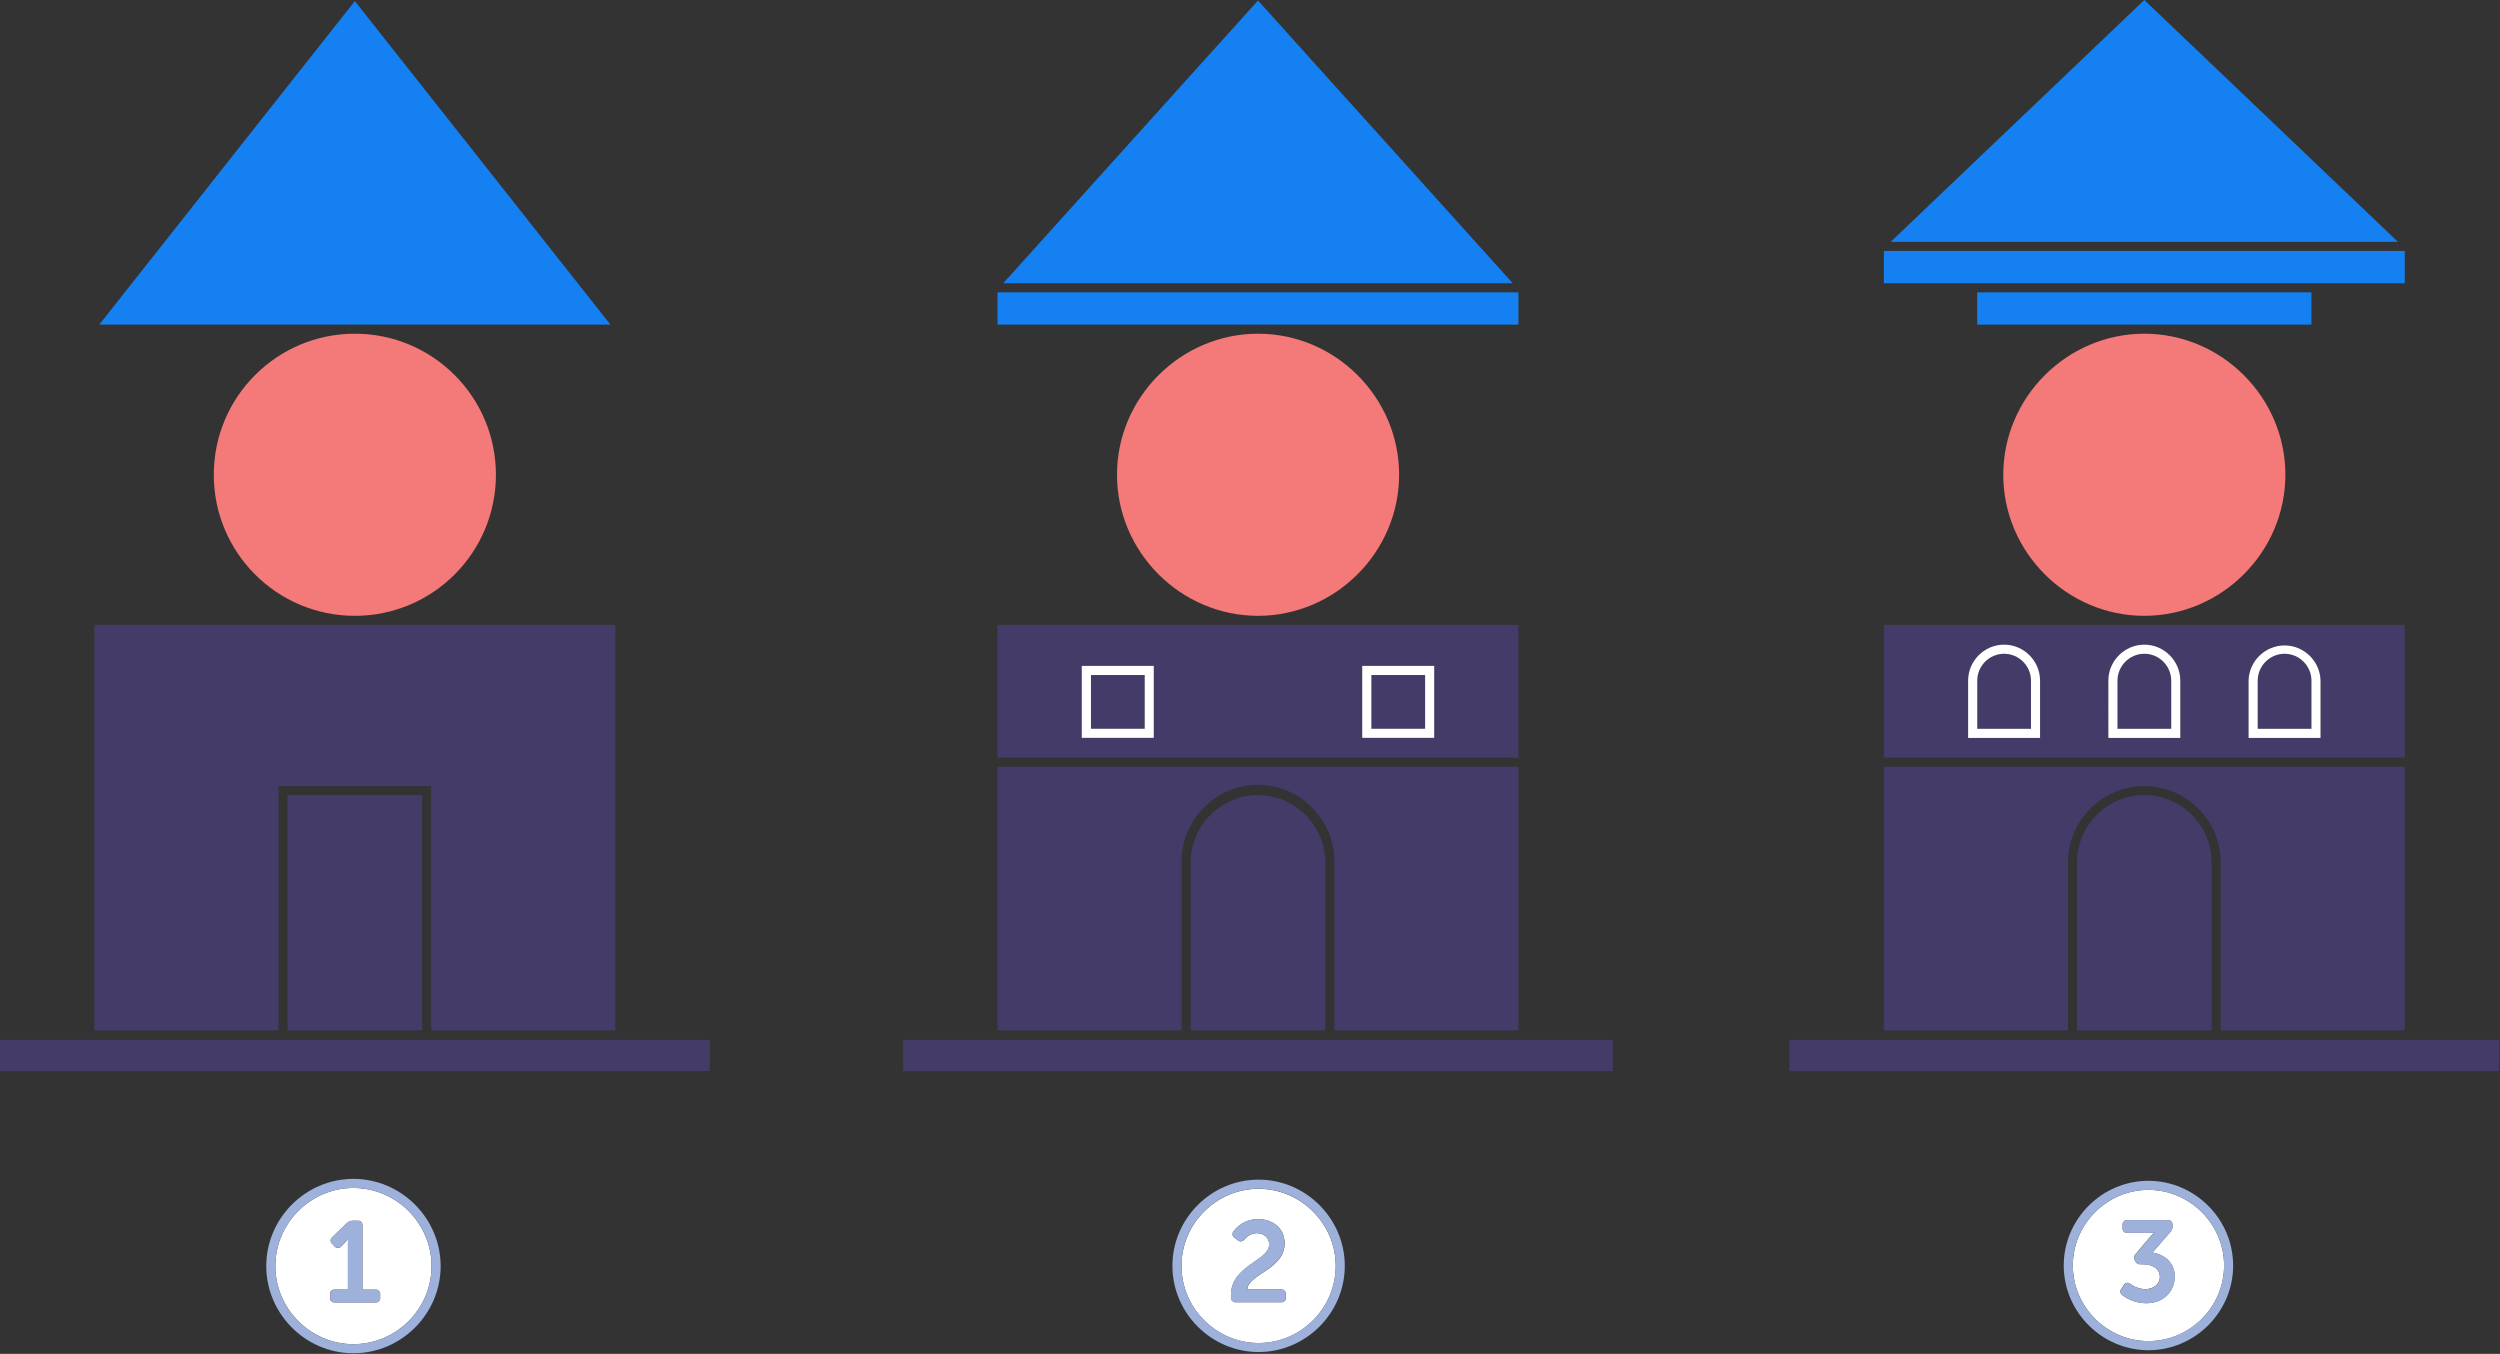 <?xml version="1.0" encoding="UTF-8" standalone="no"?><!DOCTYPE svg PUBLIC "-//W3C//DTD SVG 1.1//EN" "http://www.w3.org/Graphics/SVG/1.1/DTD/svg11.dtd"><svg width="100%" height="100%" viewBox="0 0 1396 756" version="1.1" xmlns="http://www.w3.org/2000/svg" xmlns:xlink="http://www.w3.org/1999/xlink" xml:space="preserve" xmlns:serif="http://www.serif.com/" style="fill-rule:evenodd;clip-rule:evenodd;stroke-linejoin:round;stroke-miterlimit:1.414;"><rect x="0" y="0" width="1396" height="756" fill="#333333" stroke="none"/><path d="M197.37,663.36c-23.924,0 -43.61,19.686 -43.61,43.61c0,23.924 19.686,43.61 43.61,43.61c23.924,0 43.61,-19.686 43.61,-43.61c-0.027,-23.913 -19.697,-43.583 -43.61,-43.61Zm14.9,61.2c0.013,0.103 0.02,0.206 0.02,0.31c0,1.322 -1.088,2.41 -2.41,2.41c-0.104,0 -0.207,-0.007 -0.31,-0.02l-22.62,0c-0.095,0.012 -0.19,0.017 -0.286,0.017c-1.3,0 -2.37,-1.07 -2.37,-2.37c0,-0.116 0.009,-0.232 0.026,-0.347l0,-1.8c-0.014,-0.103 -0.02,-0.206 -0.02,-0.309c0,-1.289 1.06,-2.35 2.35,-2.35c0.1,0 0.2,0.006 0.3,0.019l7.32,0l0,-25.29c0,-1.54 0.06,-3.08 0.06,-3.08l-0.13,0c-0.441,0.863 -1.026,1.644 -1.73,2.31l-2,1.93c-0.444,0.542 -1.109,0.857 -1.81,0.857c-0.759,0 -1.472,-0.368 -1.91,-0.987l-1.22,-1.28c-0.564,-0.459 -0.892,-1.149 -0.892,-1.876c0,-0.754 0.353,-1.467 0.952,-1.924l8.1,-7.78c0.894,-0.868 2.094,-1.35 3.34,-1.34l2.7,0c0.09,-0.01 0.181,-0.016 0.272,-0.016c1.311,0 2.39,1.079 2.39,2.39c0,0.109 -0.007,0.218 -0.022,0.326l0,35.8l7.2,0c0.104,-0.014 0.209,-0.021 0.314,-0.021c1.317,0 2.4,1.084 2.4,2.4c0,0.087 -0.005,0.174 -0.014,0.261l0,1.76Z" style="fill:#fff;fill-rule:nonzero;"/><path d="M702.8,663.83c-23.622,0 -43.06,19.438 -43.06,43.06c0,23.622 19.438,43.06 43.06,43.06c23.622,0 43.06,-19.438 43.06,-43.06c0,-0.02 0,-0.04 0,-0.06c-0.055,-23.591 -19.469,-42.978 -43.06,-43Zm15.2,60.64c0.017,0.114 0.025,0.229 0.025,0.344c0,1.305 -1.074,2.38 -2.38,2.38c-0.112,0 -0.224,-0.008 -0.335,-0.024l-25.04,0c-0.104,0.013 -0.209,0.019 -0.314,0.019c-1.415,0 -2.58,-1.165 -2.58,-2.58c0,-0.046 0.001,-0.093 0.004,-0.139l0,-1.35c0,-16.46 21.34,-19.1 21.34,-28.16c0,-4 -3.08,-6.36 -6.94,-6.36c-2.644,0.072 -5.123,1.324 -6.75,3.41c-1.22,1.22 -2.51,1.66 -3.79,0.57l-1.74,-1.35c-1.35,-1 -1.67,-2.25 -0.7,-3.6c3.179,-4.367 8.288,-6.931 13.69,-6.87c8,0 14.85,4.88 14.85,13.49c0,14.66 -20.44,17.17 -20.83,25.78l18.76,0c0.112,-0.016 0.225,-0.024 0.338,-0.024c1.3,0 2.37,1.07 2.37,2.37c0,0.098 -0.006,0.196 -0.018,0.294l0.04,1.8Z" style="fill:#fff;fill-rule:nonzero;"/><path d="M1199.7,664.43c-23.161,0 -42.22,19.059 -42.22,42.22c0,23.161 19.059,42.22 42.22,42.22c23.161,0 42.22,-19.059 42.22,-42.22c-0.027,-23.151 -19.069,-42.193 -42.22,-42.22Zm-1.36,63.28c-4.755,-0.027 -9.378,-1.584 -13.18,-4.44c-0.71,-0.453 -1.14,-1.239 -1.14,-2.082c0,-0.608 0.224,-1.195 0.63,-1.648l1.29,-2c1,-1.48 2.18,-1.54 3.66,-0.58c2.382,1.785 5.255,2.797 8.23,2.9c4.76,0 8.23,-2.9 8.23,-6.82c0,-4.82 -4.44,-7.07 -9.77,-7.07l-1,0c-1.304,0.14 -2.546,-0.63 -3,-1.86l-0.25,-0.52c-0.575,-1.158 -0.34,-2.562 0.58,-3.47l7,-8.29c1.006,-1.236 2.103,-2.396 3.28,-3.47l0,-0.13c-1.328,0.142 -2.664,0.206 -4,0.19l-11,0c-0.098,0.012 -0.196,0.018 -0.294,0.018c-1.289,0 -2.35,-1.06 -2.35,-2.35c0,-0.086 0.005,-0.172 0.014,-0.258l0,-1.79c-0.015,-0.108 -0.022,-0.217 -0.022,-0.326c0,-1.311 1.079,-2.39 2.39,-2.39c0.091,0 0.182,0.006 0.272,0.016l22.5,0c1.8,0 2.7,0.89 2.7,2.63l0,0.71c0.068,1.215 -0.375,2.405 -1.22,3.28l-10,11.5c6.37,0.9 12.47,5.4 12.47,13.31c0,7.91 -5.79,14.94 -16.02,14.94Z" style="fill:#fff;fill-rule:nonzero;"/><path d="M1154.74,481.55c0,0 0,0 0,0c0,-23.397 19.253,-42.65 42.65,-42.65c23.397,0 42.65,19.253 42.65,42.65l0,93.8l102.77,0l0,-147.22l-290.85,0l0,147.22l102.78,0l0,-93.8Z" style="fill:#453b69;fill-rule:nonzero;"/><path d="M1276.16,265.11c0,-43.212 -35.558,-78.77 -78.77,-78.77c-43.212,0 -78.77,35.558 -78.77,78.77c0,43.212 35.558,78.77 78.77,78.77c43.193,-0.049 78.721,-35.577 78.77,-78.77Z" style="fill:#f37a78;fill-rule:nonzero;"/><rect x="999.24" y="580.65" width="396.3" height="17.44" style="fill:#453b69;"/><path d="M1051.96,423.05l290.85,0l0,-74.1l-290.85,0l0,74.1Zm203.64,-43c0.242,-10.855 9.238,-19.652 20.095,-19.652c10.857,0 19.853,8.797 20.095,19.652l0,32l-40.19,0l0,-32Zm-78.3,0c0,-11.021 9.069,-20.09 20.09,-20.09c11.021,0 20.09,9.069 20.09,20.09l0,32l-40.21,0l0.03,-32Zm-78.31,0c0,-11.021 9.069,-20.09 20.09,-20.09c11.021,0 20.09,9.069 20.09,20.09l0,32l-40.18,0l0,-32Z" style="fill:#453b69;fill-rule:nonzero;"/><path d="M1197.39,365.04c-8.229,0 -15,6.771 -15,15l0,26.9l30,0l0,-26.9c0,-8.229 -6.771,-15 -15,-15Z" style="fill:#453b69;fill-rule:nonzero;"/><path d="M1217.48,380.06c0,-11.021 -9.069,-20.09 -20.09,-20.09c-11.021,0 -20.09,9.069 -20.09,20.09l0,32l40.18,0l0,-32Zm-5.07,26.9l-30,0l0,-26.9c0,-8.229 6.771,-15 15,-15c8.229,0 15,6.771 15,15l0,26.9Z" style="fill:#fff;fill-rule:nonzero;"/><path d="M1275.7,365.04c-8.229,0 -15,6.771 -15,15l0,26.9l30,0l0,-26.9c0,-8.229 -6.771,-15 -15,-15Z" style="fill:#453b69;fill-rule:nonzero;"/><path d="M1295.79,380.06c-0.242,-10.855 -9.238,-19.652 -20.095,-19.652c-10.857,0 -19.853,8.797 -20.095,19.652l0,32l40.19,0l0,-32Zm-5.08,26.9l-30,0l0,-26.9c0,-8.229 6.771,-15 15,-15c8.229,0 15,6.771 15,15l0,26.9Z" style="fill:#fff;fill-rule:nonzero;"/><path d="M1119.08,365.04c-8.229,0 -15,6.771 -15,15l0,26.9l30,0l0,-26.9c0,-8.229 -6.771,-15 -15,-15Z" style="fill:#453b69;fill-rule:nonzero;"/><path d="M1139.17,380.06c0,-11.021 -9.069,-20.09 -20.09,-20.09c-11.021,0 -20.09,9.069 -20.09,20.09l0,32l40.18,0l0,-32Zm-5.07,26.9l-30,0l0,-26.9c0,-8.229 6.771,-15 15,-15c8.229,0 15,6.771 15,15l0,26.9Z" style="fill:#fff;fill-rule:nonzero;"/><path d="M1051.96,158.16l290.85,0l0,-18.03l-290.85,0l0,18.03Z" style="fill:#1580f2;fill-rule:nonzero;"/><rect x="1104.06" y="163.24" width="186.65" height="18.03" style="fill:#1580f2;"/><path d="M1055.76,135.05l283.25,0l-141.62,-135.05l-141.63,135.05Z" style="fill:#1580f2;fill-rule:nonzero;"/><path d="M659.8,481.55c-0.003,-0.218 -0.005,-0.435 -0.005,-0.653c0,-23.403 19.257,-42.66 42.66,-42.66c23.403,0 42.66,19.257 42.66,42.66c0,0.218 -0.002,0.435 -0.005,0.653l0,93.8l102.77,0l0,-147.22l-290.85,0l0,147.22l102.77,0l0,-93.8Z" style="fill:#453b69;fill-rule:nonzero;"/><path d="M781.27,265.11c0,-43.212 -35.558,-78.77 -78.77,-78.77c-43.212,0 -78.77,35.558 -78.77,78.77c0,43.212 35.558,78.77 78.77,78.77c0.003,0 0.007,0 0.01,0c43.19,-0.055 78.711,-35.58 78.76,-78.77Z" style="fill:#f37a78;fill-rule:nonzero;"/><rect x="504.31" y="580.65" width="396.3" height="17.44" style="fill:#453b69;"/><path d="M557.03,423.05l290.85,0l0,-74.1l-290.85,0l0,74.1Zm203.64,-51.22l40.19,0l0,40.19l-40.19,0l0,-40.19Zm-156.61,0l40.21,0l0,40.19l-40.21,0l0,-40.19Z" style="fill:#453b69;fill-rule:nonzero;"/><rect x="557.03" y="163.24" width="290.85" height="18.03" style="fill:#1580f2;"/><path d="M560.2,158.16l284.51,0l-142.25,-157.87l-142.26,157.87Z" style="fill:#1580f2;fill-rule:nonzero;"/><path d="M155.5,438.9l85.3,0l0,136.45l102.77,0l0,-226.4l-145.42,0l-145.42,0l0,226.4l102.77,0l0,-136.45Z" style="fill:#453b69;fill-rule:nonzero;"/><circle cx="198.15" cy="265.11" r="78.77" style="fill:#f37a78;"/><rect x="0" y="580.65" width="396.3" height="17.44" style="fill:#453b69;"/><path d="M55.43,181.27l285.44,0l-142.72,-180.68l-142.72,180.68Z" style="fill:#1580f2;fill-rule:nonzero;"/><rect x="609.13" y="376.93" width="30.03" height="30.03" style="fill:#453b69;"/><path d="M644.27,371.83l-40.21,0l0,40.19l40.21,0l0,-40.19Zm-5.07,35.11l-30,0l0,-30l30,0l0,30Z" style="fill:#fff;fill-rule:nonzero;"/><rect x="765.75" y="376.93" width="30.03" height="30.03" style="fill:#453b69;"/><path d="M800.86,371.83l-40.19,0l0,40.19l40.19,0l0,-40.19Zm-5.08,35.11l-30,0l0,-30l30,0l0,30Z" style="fill:#fff;fill-rule:nonzero;"/><path d="M197.37,658.28c-26.711,0 -48.69,21.979 -48.69,48.69c0,26.711 21.979,48.69 48.69,48.69c26.711,0 48.69,-21.979 48.69,-48.69c-0.033,-26.698 -21.992,-48.657 -48.69,-48.69Zm0,92.3c-23.924,0 -43.61,-19.686 -43.61,-43.61c0,-23.924 19.686,-43.61 43.61,-43.61c23.924,0 43.61,19.686 43.61,43.61c-0.027,23.913 -19.697,43.583 -43.61,43.61Z" style="fill:#9eb1db;fill-rule:nonzero;"/><path d="M209.52,720.12l-7.2,0l0,-35.8c0.015,-0.108 0.022,-0.217 0.022,-0.326c0,-1.311 -1.079,-2.39 -2.39,-2.39c-0.091,0 -0.182,0.006 -0.272,0.016l-2.7,0c-1.246,-0.01 -2.446,0.472 -3.34,1.34l-8.1,7.78c-0.599,0.457 -0.952,1.17 -0.952,1.924c0,0.727 0.328,1.417 0.892,1.876l1.22,1.28c0.438,0.619 1.151,0.987 1.91,0.987c0.701,0 1.366,-0.315 1.81,-0.857l2,-1.93c0.704,-0.666 1.289,-1.447 1.73,-2.31l0.12,0l0,28.45l-7.27,0c-0.1,-0.013 -0.2,-0.019 -0.3,-0.019c-1.29,0 -2.35,1.061 -2.35,2.35c0,0.103 0.006,0.206 0.02,0.309l0,1.8c-0.017,0.115 -0.026,0.231 -0.026,0.347c0,1.3 1.07,2.37 2.37,2.37c0.096,0 0.191,-0.005 0.286,-0.017l22.57,0c0.103,0.013 0.206,0.02 0.31,0.02c1.322,0 2.41,-1.088 2.41,-2.41c0,-0.104 -0.007,-0.207 -0.02,-0.31l0,-1.8c0.013,-0.102 0.02,-0.205 0.02,-0.309c0,-1.316 -1.083,-2.4 -2.4,-2.4c-0.124,0 -0.248,0.01 -0.37,0.029Z" style="fill:#9eb1db;fill-rule:nonzero;"/><path d="M702.8,658.71c-26.403,0 -48.13,21.727 -48.13,48.13c0,26.403 21.727,48.13 48.13,48.13c26.403,0 48.13,-21.727 48.13,-48.13c0,-0.003 0,-0.007 0,-0.01c-0.033,-26.389 -21.741,-48.093 -48.13,-48.12Zm0,91.19c-23.622,0 -43.06,-19.438 -43.06,-43.06c0,-23.622 19.438,-43.06 43.06,-43.06c23.618,0 43.055,19.432 43.06,43.05c-0.016,23.618 -19.442,43.048 -43.06,43.07Z" style="fill:#9eb1db;fill-rule:nonzero;"/><path d="M715.27,719.99l-18.8,0c0.39,-8.61 20.8,-11.16 20.8,-25.78c0,-8.61 -6.88,-13.49 -14.85,-13.49c-5.402,-0.061 -10.511,2.503 -13.69,6.87c-1,1.35 -0.65,2.57 0.7,3.6l1.74,1.35c1.28,1.09 2.57,0.65 3.79,-0.57c1.627,-2.086 4.106,-3.338 6.75,-3.41c3.86,0 6.94,2.38 6.94,6.36c0,9.06 -21.34,11.7 -21.34,28.16l0,1.35c-0.003,0.046 -0.004,0.093 -0.004,0.139c0,1.415 1.165,2.58 2.58,2.58c0.105,0 0.21,-0.006 0.314,-0.019l25.07,0c0.111,0.016 0.223,0.024 0.335,0.024c1.306,0 2.38,-1.075 2.38,-2.38c0,-0.115 -0.008,-0.23 -0.025,-0.344l0,-1.8c0.012,-0.098 0.018,-0.196 0.018,-0.294c0,-1.3 -1.07,-2.37 -2.37,-2.37c-0.113,0 -0.226,0.008 -0.338,0.024Z" style="fill:#9eb1db;fill-rule:nonzero;"/><path d="M1199.7,659.36c-0.003,0 -0.007,0 -0.01,0c-25.948,0 -47.3,21.352 -47.3,47.3c0,25.948 21.352,47.3 47.3,47.3c25.948,0 47.3,-21.352 47.3,-47.3c0,-0.003 0,-0.007 0,-0.01c-0.033,-25.93 -21.36,-47.257 -47.29,-47.29Zm0,89.51c-23.161,0 -42.22,-19.059 -42.22,-42.22c0,-23.161 19.059,-42.22 42.22,-42.22c23.161,0 42.22,19.059 42.22,42.22c-0.049,23.136 -19.084,42.153 -42.22,42.18l0,0.04Z" style="fill:#9eb1db;fill-rule:nonzero;"/><path d="M1201.94,699.42l10,-11.5c0.845,-0.875 1.288,-2.065 1.22,-3.28l0,-0.71c0,-1.74 -0.9,-2.63 -2.7,-2.63l-22.5,0c-0.09,-0.01 -0.181,-0.016 -0.272,-0.016c-1.311,0 -2.39,1.079 -2.39,2.39c0,0.109 0.007,0.218 0.022,0.326l0,1.83c-0.014,0.103 -0.021,0.207 -0.021,0.311c0,1.289 1.061,2.35 2.35,2.35c0.104,0 0.208,-0.007 0.311,-0.021l11,0c1.336,0.016 2.672,-0.048 4,-0.19l0,0.13c-1.177,1.074 -2.274,2.234 -3.28,3.47l-7,8.29c-0.92,0.908 -1.155,2.312 -0.58,3.47l0.25,0.52c0.454,1.23 1.696,2 3,1.86l1,0c5.33,0 9.77,2.25 9.77,7.07c0,3.92 -3.47,6.82 -8.23,6.82c-2.975,-0.103 -5.848,-1.115 -8.23,-2.9c-1.48,-1 -2.7,-0.9 -3.66,0.58l-1.29,2c-0.406,0.453 -0.63,1.04 -0.63,1.648c0,0.843 0.43,1.629 1.14,2.082c3.802,2.856 8.425,4.413 13.18,4.44c10.23,0 16.07,-7.2 16.07,-15c0,-7.8 -6.2,-12.44 -12.53,-13.34Z" style="fill:#9eb1db;fill-rule:nonzero;"/><path d="M1197.39,443.97c-20.607,0.022 -37.558,16.973 -37.58,37.58l0,93.8l75.16,0l0,-93.8c-0.022,-20.607 -16.973,-37.558 -37.58,-37.58Z" style="fill:#453b69;fill-rule:nonzero;"/><path d="M702.46,443.97c-20.607,0.022 -37.558,16.973 -37.58,37.58l0,93.8l75.15,0l0,-93.8c-0.022,-20.604 -16.966,-37.553 -37.57,-37.58Z" style="fill:#453b69;fill-rule:nonzero;"/><rect x="160.57" y="443.97" width="75.15" height="131.38" style="fill:#453b69;"/></svg>
